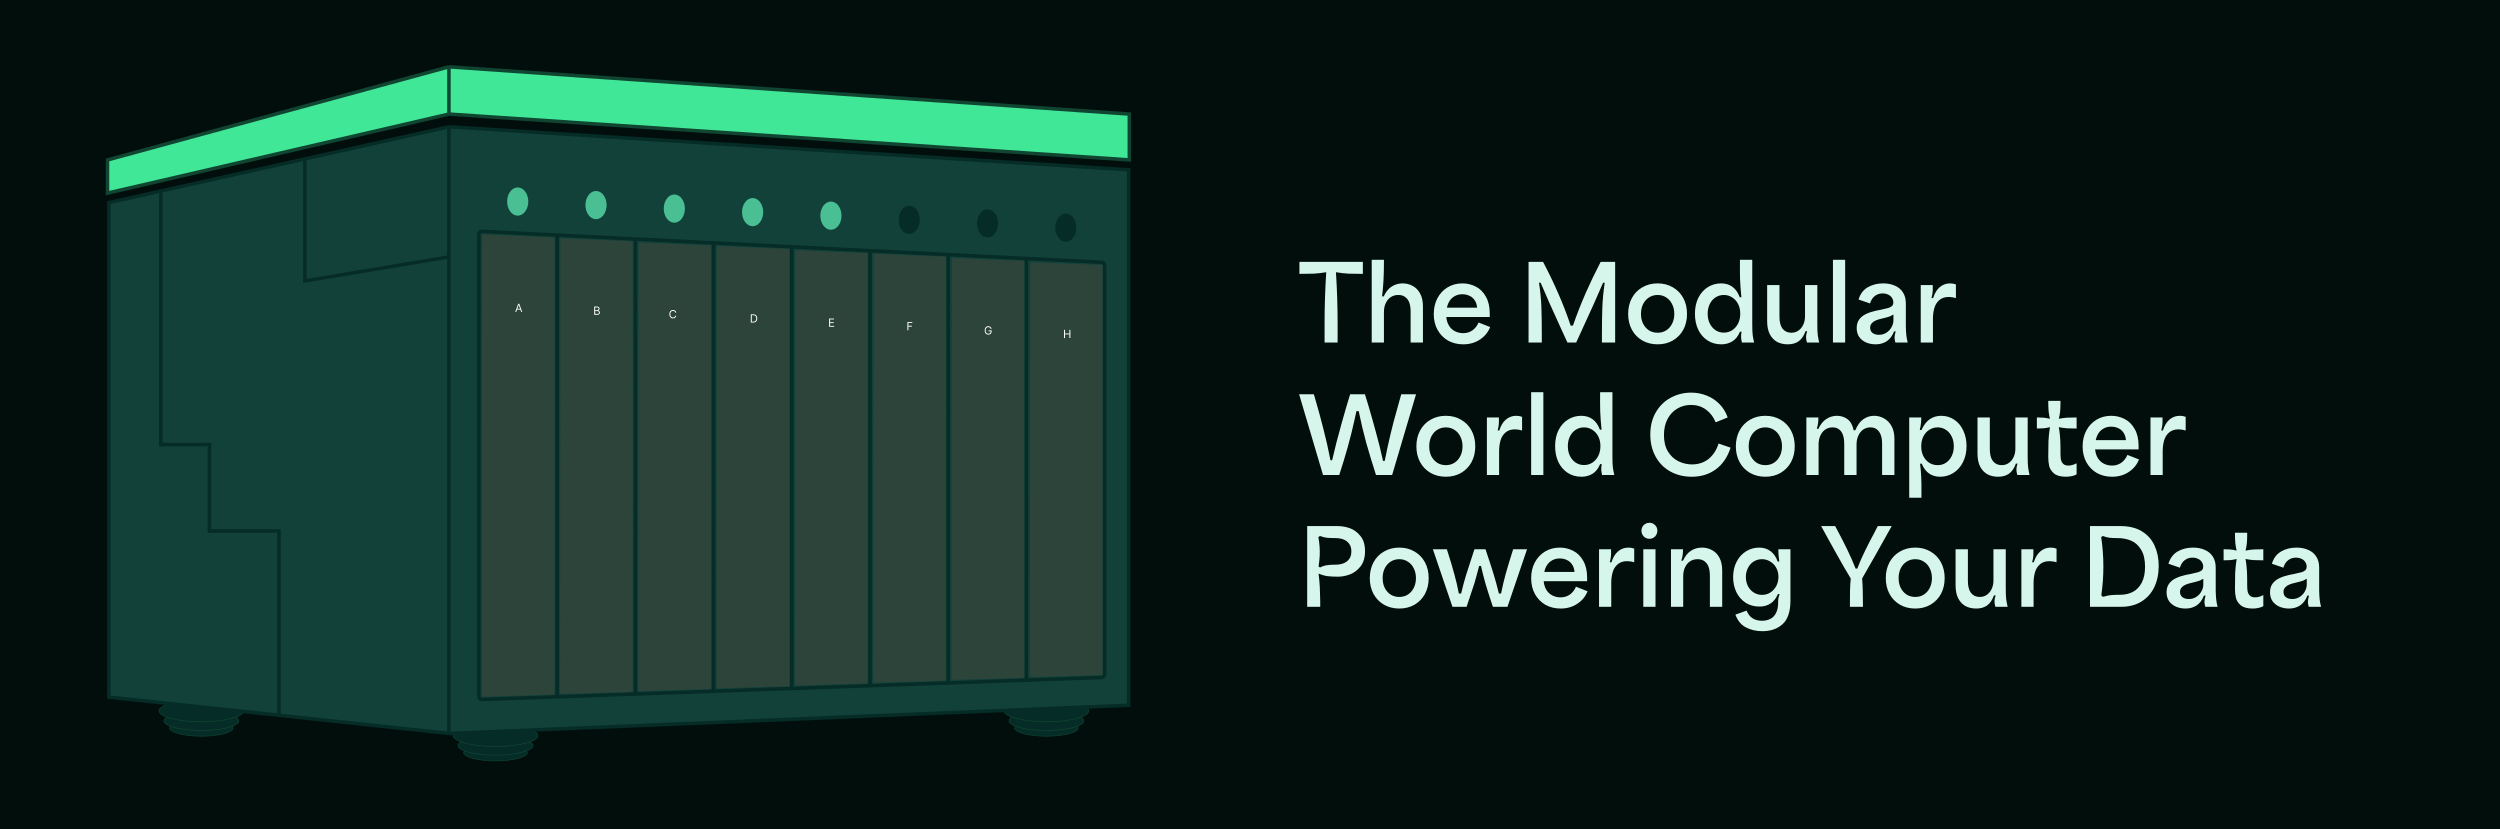 <svg width="4116" height="1365" viewBox="0 0 4116 1365" fill="none" xmlns="http://www.w3.org/2000/svg">
<rect x="0" y="0" width="4116" height="1365" fill="#808080" stroke="none"/>
<g clip-path="url(#clip0_452_9354)">
<rect width="4116" height="1365" fill="#010E0C"/>
<path d="M1775.2 1198.64C1775.2 1200.3 1773.92 1202.01 1771.28 1203.66C1768.67 1205.29 1764.85 1206.78 1760.09 1208.04C1750.58 1210.56 1737.42 1212.12 1722.85 1212.12C1708.29 1212.12 1695.12 1210.56 1685.61 1208.04C1680.85 1206.78 1677.04 1205.29 1674.42 1203.66C1671.78 1202.01 1670.5 1200.3 1670.5 1198.64C1670.5 1196.97 1671.78 1195.27 1674.42 1193.61C1677.04 1191.98 1680.85 1190.49 1685.61 1189.23C1695.12 1186.72 1708.29 1185.15 1722.85 1185.15C1737.42 1185.15 1750.58 1186.72 1760.09 1189.23C1764.85 1190.49 1768.67 1191.98 1771.28 1193.61C1773.92 1195.27 1775.2 1196.97 1775.2 1198.64Z" fill="#052C26" stroke="#0F4531" stroke-width="0.988"/>
<path d="M1784.41 1186.81C1784.41 1188.76 1782.9 1190.77 1779.8 1192.71C1776.73 1194.64 1772.24 1196.39 1766.64 1197.87C1755.46 1200.83 1739.98 1202.66 1722.85 1202.66C1705.73 1202.66 1690.25 1200.83 1679.07 1197.87C1673.47 1196.39 1668.98 1194.64 1665.91 1192.71C1662.8 1190.77 1661.3 1188.76 1661.3 1186.81C1661.3 1184.86 1662.8 1182.85 1665.91 1180.91C1668.98 1178.98 1673.47 1177.23 1679.07 1175.75C1690.25 1172.79 1705.73 1170.96 1722.85 1170.96C1739.98 1170.96 1755.46 1172.79 1766.64 1175.75C1772.24 1177.23 1776.73 1178.98 1779.8 1180.91C1782.9 1182.85 1784.41 1184.86 1784.41 1186.81Z" fill="#052C26" stroke="#0F4531" stroke-width="1.161"/>
<path d="M1792.54 1170.38C1792.54 1172.63 1790.81 1174.92 1787.29 1177.12C1783.8 1179.3 1778.72 1181.28 1772.39 1182.96C1759.74 1186.3 1742.22 1188.38 1722.85 1188.38C1703.49 1188.38 1685.97 1186.3 1673.32 1182.96C1666.99 1181.28 1661.9 1179.3 1658.42 1177.12C1654.9 1174.92 1653.17 1172.63 1653.17 1170.38C1653.17 1168.13 1654.9 1165.84 1658.42 1163.64C1661.9 1161.46 1666.99 1159.47 1673.32 1157.8C1685.97 1154.45 1703.49 1152.38 1722.85 1152.38C1742.22 1152.38 1759.74 1154.45 1772.39 1157.8C1778.72 1159.47 1783.8 1161.46 1787.29 1163.64C1790.81 1165.84 1792.54 1168.13 1792.54 1170.38Z" fill="#052C26" stroke="#0F4531" stroke-width="1.161"/>
<path d="M868.133 1239.29C868.133 1240.95 866.852 1242.66 864.212 1244.31C861.598 1245.94 857.782 1247.43 853.023 1248.69C843.512 1251.21 830.345 1252.77 815.782 1252.77C801.219 1252.77 788.053 1251.21 778.542 1248.69C773.782 1247.43 769.967 1245.94 767.352 1244.31C764.712 1242.66 763.431 1240.95 763.431 1239.29C763.431 1237.63 764.712 1235.92 767.352 1234.26C769.967 1232.63 773.782 1231.14 778.542 1229.88C788.053 1227.37 801.219 1225.8 815.782 1225.8C830.345 1225.8 843.512 1227.37 853.023 1229.88C857.782 1231.14 861.598 1232.63 864.212 1234.26C866.852 1235.92 868.133 1237.63 868.133 1239.29Z" fill="#052C26" stroke="#0F4531" stroke-width="0.988"/>
<path d="M877.338 1227.46C877.338 1229.41 875.832 1231.42 872.728 1233.36C869.654 1235.29 865.167 1237.04 859.571 1238.52C848.388 1241.48 832.906 1243.31 815.783 1243.31C798.659 1243.31 783.178 1241.48 771.994 1238.52C766.398 1237.04 761.911 1235.29 758.837 1233.36C755.733 1231.42 754.227 1229.41 754.227 1227.46C754.227 1225.51 755.733 1223.5 758.837 1221.56C761.911 1219.63 766.398 1217.88 771.994 1216.4C783.178 1213.44 798.659 1211.61 815.783 1211.61C832.906 1211.61 848.388 1213.44 859.571 1216.4C865.167 1217.88 869.654 1219.63 872.728 1221.56C875.832 1223.5 877.338 1225.51 877.338 1227.46Z" fill="#052C26" stroke="#0F4531" stroke-width="1.161"/>
<path d="M885.468 1211.03C885.468 1213.28 883.735 1215.57 880.219 1217.77C876.734 1219.95 871.651 1221.93 865.32 1223.61C852.665 1226.95 835.151 1229.03 815.783 1229.03C796.414 1229.03 778.9 1226.95 766.246 1223.61C759.914 1221.93 754.832 1219.95 751.346 1217.77C747.831 1215.57 746.097 1213.28 746.097 1211.03C746.097 1208.78 747.831 1206.49 751.346 1204.29C754.832 1202.11 759.914 1200.12 766.246 1198.45C778.9 1195.1 796.414 1193.03 815.783 1193.03C835.151 1193.03 852.665 1195.1 865.32 1198.45C871.651 1200.12 876.734 1202.11 880.219 1204.29C883.735 1206.49 885.468 1208.78 885.468 1211.03Z" fill="#052C26" stroke="#0F4531" stroke-width="1.161"/>
<path d="M383.82 1198.64C383.82 1200.3 382.539 1202.01 379.899 1203.66C377.284 1205.29 373.469 1206.78 368.709 1208.04C359.198 1210.56 346.031 1212.12 331.469 1212.12C316.906 1212.12 303.739 1210.56 294.228 1208.04C289.469 1206.78 285.653 1205.29 283.039 1203.66C280.399 1202.01 279.118 1200.3 279.118 1198.64C279.118 1196.97 280.399 1195.27 283.039 1193.61C285.653 1191.98 289.469 1190.49 294.228 1189.23C303.739 1186.72 316.906 1185.15 331.469 1185.15C346.031 1185.15 359.198 1186.72 368.709 1189.23C373.469 1190.49 377.284 1191.98 379.899 1193.61C382.539 1195.27 383.82 1196.97 383.82 1198.64Z" fill="#052C26" stroke="#0F4531" stroke-width="0.988"/>
<path d="M393.024 1186.81C393.024 1188.76 391.519 1190.77 388.414 1192.71C385.34 1194.64 380.853 1196.39 375.257 1197.87C364.074 1200.83 348.592 1202.66 331.469 1202.66C314.346 1202.66 298.864 1200.83 287.681 1197.87C282.085 1196.39 277.598 1194.64 274.524 1192.71C271.42 1190.77 269.914 1188.76 269.914 1186.81C269.914 1184.86 271.42 1182.85 274.524 1180.91C277.598 1178.98 282.085 1177.23 287.681 1175.75C298.864 1172.79 314.346 1170.96 331.469 1170.96C348.592 1170.96 364.074 1172.79 375.257 1175.75C380.853 1177.23 385.34 1178.98 388.414 1180.91C391.519 1182.85 393.024 1184.86 393.024 1186.81Z" fill="#052C26" stroke="#0F4531" stroke-width="1.161"/>
<path d="M401.155 1170.38C401.155 1172.63 399.421 1174.92 395.906 1177.12C392.42 1179.3 387.338 1181.28 381.006 1182.96C368.352 1186.3 350.837 1188.38 331.469 1188.38C312.101 1188.38 294.587 1186.3 281.932 1182.96C275.6 1181.28 270.518 1179.3 267.033 1177.12C263.517 1174.92 261.784 1172.63 261.784 1170.38C261.784 1168.13 263.517 1165.84 267.033 1163.64C270.518 1161.46 275.6 1159.47 281.932 1157.8C294.587 1154.45 312.101 1152.38 331.469 1152.38C350.837 1152.38 368.352 1154.45 381.006 1157.8C387.338 1159.47 392.42 1161.46 395.906 1163.64C399.421 1165.84 401.155 1168.13 401.155 1170.38Z" fill="#052C26" stroke="#0F4531" stroke-width="1.161"/>
<path d="M179.323 1147.73V333.574L264.688 314.535L501.908 261.628L739.129 208.721L1858.16 279.567V1161.09L899.405 1200.89L739.129 1207.54L459.226 1177.64L179.323 1147.73Z" fill="#12413A"/>
<path d="M739.129 1207.54L899.405 1200.89L1858.16 1161.09V279.567L739.129 208.721M739.129 1207.54L459.226 1177.64M739.129 1207.54V423.003M739.129 208.721L501.908 261.628M739.129 208.721V423.003M459.226 1177.64L179.323 1147.73V333.574L264.688 314.535M459.226 1177.64V874.216H344.826V731.941H264.688V314.535M264.688 314.535L501.908 261.628M501.908 261.628V462.491L739.129 423.003" stroke="#052C26" stroke-width="5.807"/>
<ellipse cx="1754.79" cy="374.803" rx="17.421" ry="23.228" fill="#052C26"/>
<ellipse cx="1625.87" cy="367.834" rx="17.421" ry="23.228" fill="#052C26"/>
<ellipse cx="1496.96" cy="362.029" rx="17.421" ry="23.228" fill="#052C26"/>
<ellipse cx="1368.04" cy="355.059" rx="17.421" ry="23.228" fill="#4BBF94"/>
<ellipse cx="1239.12" cy="349.254" rx="17.421" ry="23.228" fill="#4BBF94"/>
<ellipse cx="1110.2" cy="343.445" rx="17.421" ry="23.228" fill="#4BBF94"/>
<ellipse cx="981.285" cy="337.639" rx="17.421" ry="23.228" fill="#4BBF94"/>
<ellipse cx="852.368" cy="331.832" rx="17.421" ry="23.228" fill="#4BBF94"/>
<path d="M1303.58 406.317V1133.53M1303.58 406.317L1432.35 412.744M1303.58 406.317L1174.81 399.891M1303.58 1133.53L1432.35 1128.96M1303.58 1133.53L1174.81 1138.1M1046.03 393.464V1142.66M1046.03 393.464L1174.81 399.891M1046.03 393.464L917.261 387.038M1046.03 1142.66L1174.81 1138.1M1046.03 1142.66L917.261 1147.23M1561.12 419.171V1124.4M1561.12 419.171L1689.9 425.597M1561.12 419.171L1432.35 412.744M1561.12 1124.4L1689.9 1119.83M1561.12 1124.4L1432.35 1128.96M1689.9 1119.83L1814.19 1115.42C1816.69 1115.34 1818.67 1113.28 1818.67 1110.78V436.443C1818.67 433.968 1816.73 431.927 1814.26 431.803L1689.9 425.597M1689.9 1119.83V425.597M1432.35 412.744V1128.96M1174.81 1138.1V399.891M917.261 387.038L793.366 380.855C790.712 380.722 788.488 382.838 788.488 385.495V1135.56V1146.98C788.488 1149.61 790.67 1151.72 793.299 1151.63L917.261 1147.23M917.261 387.038V1147.23" stroke="#052C26" stroke-width="5.807"/>
<path d="M793.713 388.263C793.714 386.941 794.816 385.886 796.137 385.944L910.539 390.967C911.781 391.021 912.76 392.044 912.76 393.287V1141.41C912.76 1142.67 911.761 1143.7 910.505 1143.73L795.526 1147.08C794.217 1147.12 793.135 1146.07 793.136 1144.76L793.713 388.263Z" fill="#2C443A"/>
<path d="M922.631 394.648C922.632 393.327 923.734 392.272 925.054 392.329L1039.46 397.279C1040.7 397.333 1041.68 398.356 1041.68 399.6V1136.81C1041.68 1138.07 1040.68 1139.1 1039.42 1139.13L924.443 1142.43C923.134 1142.47 922.053 1141.42 922.054 1140.11L922.631 394.648Z" fill="#2C443A"/>
<path d="M1051.55 401.615C1051.55 400.294 1052.65 399.24 1053.97 399.296L1168.37 404.17C1169.62 404.223 1170.6 405.246 1170.6 406.49V1132.22C1170.6 1133.48 1169.6 1134.51 1168.34 1134.54L1053.36 1137.79C1052.05 1137.83 1050.97 1136.78 1050.97 1135.47L1051.55 401.615Z" fill="#2C443A"/>
<path d="M1180.47 407.421C1180.47 406.1 1181.57 405.046 1182.89 405.102L1297.29 409.906C1298.53 409.958 1299.51 410.982 1299.51 412.227V1127.62C1299.51 1128.88 1298.51 1129.91 1297.26 1129.94L1182.28 1133.15C1180.97 1133.18 1179.89 1132.13 1179.89 1130.82L1180.47 407.421Z" fill="#2C443A"/>
<path d="M1309.38 414.388C1309.39 413.068 1310.48 412.014 1311.8 412.069L1426.21 416.796C1427.45 416.848 1428.43 417.871 1428.43 419.117V1123.03C1428.43 1124.28 1427.43 1125.31 1426.17 1125.35L1311.19 1128.5C1309.89 1128.54 1308.81 1127.49 1308.81 1126.18L1309.38 414.388Z" fill="#2C443A"/>
<path d="M1438.3 420.195C1438.3 418.876 1439.4 417.822 1440.72 417.876L1555.12 422.534C1556.37 422.585 1557.35 423.609 1557.35 424.855V1118.43C1557.35 1119.69 1556.35 1120.72 1555.09 1120.75L1440.11 1123.86C1438.8 1123.89 1437.73 1122.84 1437.73 1121.53L1438.3 420.195Z" fill="#2C443A"/>
<path d="M1567.22 427.16C1567.22 425.841 1568.32 424.788 1569.64 424.841L1684.04 429.423C1685.28 429.473 1686.27 430.497 1686.27 431.744V1113.83C1686.27 1115.09 1685.27 1116.12 1684.01 1116.16L1569.03 1119.21C1567.72 1119.25 1566.64 1118.2 1566.64 1116.89L1567.22 427.16Z" fill="#2C443A"/>
<path d="M1696.14 434.129C1696.14 432.811 1697.24 431.758 1698.55 431.81L1812.95 436.315C1814.2 436.364 1815.19 437.389 1815.19 438.636V1109.24C1815.19 1110.5 1814.18 1111.53 1812.92 1111.56L1697.95 1114.57C1696.64 1114.6 1695.56 1113.55 1695.56 1112.24L1696.14 434.129Z" fill="#2C443A"/>
<path d="M739.128 187.815L177 317.895V263.308L739.128 110L1859.32 187.815V263.308L739.128 187.815Z" fill="#40E796"/>
<path d="M739.128 187.815L177 317.895V263.308L739.128 110M739.128 187.815L1859.32 263.308V187.815L739.128 110M739.128 187.815V110" stroke="#0F4531" stroke-width="5.807"/>
<path d="M849.913 513.59H848.197L853.159 500.075H854.849L859.811 513.59H858.095L854.057 502.213H853.951L849.913 513.59ZM850.546 508.311H857.462V509.762H850.546V508.311Z" fill="white"/>
<path d="M978.276 518.24V504.726H983.001C983.943 504.726 984.719 504.888 985.331 505.214C985.942 505.535 986.397 505.968 986.697 506.514C986.996 507.055 987.145 507.655 987.145 508.315C987.145 508.896 987.042 509.376 986.835 509.754C986.633 510.132 986.364 510.431 986.03 510.651C985.7 510.871 985.342 511.034 984.954 511.14V511.272C985.368 511.298 985.784 511.443 986.202 511.707C986.62 511.971 986.969 512.35 987.251 512.842C987.532 513.335 987.673 513.938 987.673 514.65C987.673 515.328 987.519 515.937 987.211 516.478C986.903 517.019 986.417 517.448 985.753 517.765C985.089 518.082 984.224 518.24 983.159 518.24H978.276ZM979.913 516.788H983.159C984.228 516.788 984.987 516.582 985.436 516.168C985.889 515.75 986.116 515.244 986.116 514.65C986.116 514.193 985.999 513.771 985.766 513.383C985.533 512.992 985.201 512.679 984.77 512.446C984.338 512.209 983.828 512.09 983.239 512.09H979.913V516.788ZM979.913 510.665H982.948C983.441 510.665 983.885 510.568 984.281 510.374C984.682 510.181 984.998 509.908 985.232 509.556C985.469 509.204 985.588 508.79 985.588 508.315C985.588 507.721 985.381 507.218 984.968 506.804C984.554 506.386 983.899 506.177 983.001 506.177H979.913V510.665Z" fill="white"/>
<path d="M1113.42 514.754H1111.79C1111.69 514.283 1111.52 513.869 1111.28 513.513C1111.04 513.157 1110.75 512.857 1110.41 512.615C1110.07 512.369 1109.69 512.184 1109.28 512.061C1108.87 511.938 1108.43 511.876 1107.99 511.876C1107.17 511.876 1106.43 512.083 1105.76 512.497C1105.1 512.91 1104.58 513.52 1104.18 514.325C1103.8 515.13 1103.6 516.117 1103.6 517.288C1103.6 518.458 1103.8 519.445 1104.18 520.251C1104.58 521.056 1105.1 521.665 1105.76 522.078C1106.43 522.492 1107.17 522.699 1107.99 522.699C1108.43 522.699 1108.87 522.637 1109.28 522.514C1109.69 522.391 1110.07 522.208 1110.41 521.966C1110.75 521.72 1111.04 521.419 1111.28 521.062C1111.52 520.701 1111.69 520.288 1111.79 519.822H1113.42C1113.3 520.512 1113.08 521.13 1112.75 521.676C1112.42 522.221 1112.02 522.686 1111.54 523.068C1111.05 523.447 1110.51 523.735 1109.91 523.933C1109.31 524.131 1108.67 524.23 1107.99 524.23C1106.83 524.23 1105.81 523.948 1104.91 523.385C1104.01 522.822 1103.31 522.021 1102.79 520.983C1102.28 519.945 1102.02 518.713 1102.02 517.288C1102.02 515.862 1102.28 514.63 1102.79 513.592C1103.31 512.554 1104.01 511.753 1104.91 511.19C1105.81 510.627 1106.83 510.345 1107.99 510.345C1108.67 510.345 1109.31 510.444 1109.91 510.642C1110.51 510.84 1111.05 511.131 1111.54 511.513C1112.02 511.892 1112.42 512.354 1112.75 512.899C1113.08 513.44 1113.3 514.058 1113.42 514.754Z" fill="white"/>
<path d="M1240.28 531.014H1236.11V517.499H1240.47C1241.78 517.499 1242.9 517.769 1243.83 518.311C1244.77 518.847 1245.48 519.619 1245.98 520.627C1246.47 521.63 1246.72 522.831 1246.72 524.23C1246.72 525.638 1246.47 526.85 1245.97 527.866C1245.47 528.878 1244.74 529.656 1243.78 530.202C1242.82 530.743 1241.66 531.014 1240.28 531.014ZM1237.75 529.562H1240.18C1241.29 529.562 1242.22 529.346 1242.96 528.915C1243.69 528.484 1244.24 527.87 1244.6 527.074C1244.96 526.278 1245.14 525.33 1245.14 524.23C1245.14 523.139 1244.96 522.2 1244.61 521.412C1244.25 520.62 1243.72 520.013 1243.01 519.591C1242.3 519.164 1241.42 518.951 1240.36 518.951H1237.75V529.562Z" fill="white"/>
<path d="M1365.03 537.982V524.468H1373.19V525.919H1366.67V530.486H1372.76V531.938H1366.67V536.531H1373.29V537.982H1365.03Z" fill="white"/>
<path d="M1493.95 543.789V530.274H1502.05V531.726H1495.58V536.293H1501.44V537.744H1495.58V543.789H1493.95Z" fill="white"/>
<path d="M1630.94 541.466C1630.8 541.022 1630.61 540.624 1630.37 540.272C1630.14 539.916 1629.86 539.612 1629.53 539.361C1629.21 539.111 1628.84 538.919 1628.43 538.787C1628.03 538.655 1627.58 538.589 1627.09 538.589C1626.29 538.589 1625.56 538.796 1624.9 539.21C1624.25 539.623 1623.73 540.232 1623.34 541.038C1622.95 541.843 1622.76 542.83 1622.76 544C1622.76 545.171 1622.96 546.158 1623.35 546.963C1623.74 547.768 1624.27 548.378 1624.94 548.791C1625.61 549.205 1626.36 549.412 1627.19 549.412C1627.97 549.412 1628.65 549.247 1629.24 548.917C1629.83 548.582 1630.3 548.112 1630.63 547.505C1630.96 546.893 1631.13 546.174 1631.13 545.347L1631.63 545.452H1627.56V544H1632.71V545.452C1632.71 546.565 1632.47 547.533 1632 548.356C1631.53 549.178 1630.88 549.816 1630.05 550.269C1629.22 550.718 1628.27 550.943 1627.19 550.943C1626 550.943 1624.95 550.661 1624.04 550.098C1623.14 549.535 1622.43 548.734 1621.93 547.696C1621.43 546.658 1621.18 545.426 1621.18 544C1621.18 542.931 1621.32 541.97 1621.6 541.117C1621.9 540.259 1622.3 539.529 1622.83 538.926C1623.36 538.323 1623.98 537.861 1624.71 537.54C1625.43 537.219 1626.22 537.058 1627.09 537.058C1627.8 537.058 1628.47 537.166 1629.08 537.382C1629.7 537.593 1630.25 537.894 1630.74 538.286C1631.23 538.673 1631.63 539.137 1631.96 539.678C1632.28 540.215 1632.51 540.811 1632.63 541.466H1630.94Z" fill="white"/>
<path d="M1751.78 556.564V543.05H1753.42V549.068H1760.62V543.05H1762.26V556.564H1760.62V550.52H1753.42V556.564H1751.78Z" fill="white"/>
<path d="M2180.78 532.829C2180.78 518.747 2181 504.723 2181.46 490.756C2181.91 476.674 2182.59 462.48 2183.5 448.172C2176.12 449.421 2169.19 450.216 2162.72 450.556C2156.36 450.783 2148.58 450.897 2139.38 450.897V431.138H2243.8V450.897C2234.49 450.897 2226.6 450.783 2220.12 450.556C2213.76 450.216 2206.89 449.421 2199.51 448.172C2200.42 462.593 2201.1 476.845 2201.56 490.926C2202.01 504.893 2202.24 518.861 2202.24 532.829V564H2180.78V532.829ZM2258.4 427.731H2278.5C2278.5 429.321 2278.5 430.968 2278.5 432.671C2278.5 442.778 2278.27 452.26 2277.82 461.117C2277.36 469.861 2276.57 478.832 2275.43 488.03H2278.16C2281.68 480.422 2286.11 474.971 2291.44 471.678C2296.78 468.271 2302.68 466.568 2309.16 466.568C2315.18 466.568 2320.68 467.931 2325.68 470.656C2330.79 473.268 2334.88 477.413 2337.94 483.09C2341.12 488.768 2342.71 495.866 2342.71 504.382V564H2322.44V513.24C2322.44 507.448 2321.76 502.566 2320.4 498.591C2319.04 494.617 2316.82 491.494 2313.76 489.223C2310.8 486.838 2306.94 485.646 2302.17 485.646C2297.63 485.646 2293.54 486.781 2289.91 489.052C2286.39 491.323 2283.61 494.617 2281.56 498.932C2279.52 503.133 2278.5 508.13 2278.5 513.921V564H2258.4V427.731ZM2409.09 566.896C2399.78 566.896 2391.43 564.852 2384.05 560.764C2376.79 556.562 2371.05 550.714 2366.85 543.219C2362.65 535.611 2360.55 526.867 2360.55 516.987C2360.55 507.335 2362.53 498.705 2366.51 491.096C2370.6 483.374 2376.22 477.356 2383.37 473.041C2390.53 468.725 2398.65 466.568 2407.73 466.568C2415.57 466.568 2422.89 468.328 2429.7 471.848C2436.52 475.255 2442.02 480.706 2446.23 488.201C2450.54 495.582 2452.7 504.893 2452.7 516.136V521.927H2381.16C2381.73 527.605 2383.26 532.431 2385.76 536.406C2388.26 540.38 2391.55 543.389 2395.64 545.433C2399.72 547.477 2404.21 548.499 2409.09 548.499C2414.77 548.499 2419.82 546.966 2424.25 543.9C2428.68 540.721 2432.03 536.406 2434.3 530.955L2453.38 538.45C2450.09 546.966 2444.47 553.837 2436.52 559.06C2428.68 564.284 2419.54 566.896 2409.09 566.896ZM2431.92 506.597C2431.46 501.487 2430.04 497.285 2427.66 493.992C2425.39 490.699 2422.49 488.314 2418.97 486.838C2415.57 485.248 2411.76 484.453 2407.56 484.453C2403.02 484.453 2398.99 485.418 2395.47 487.349C2391.95 489.166 2389.05 491.778 2386.78 495.184C2384.62 498.477 2383.09 502.282 2382.18 506.597H2431.92ZM2516.62 431.138H2540.47C2549.55 448.285 2557.84 465.489 2565.33 482.75C2572.94 499.897 2579.81 517.669 2585.95 536.065H2589.69C2596.17 517.555 2603.15 499.727 2610.64 482.579C2618.25 465.319 2626.49 448.172 2635.34 431.138H2659.19V564H2637.39C2637.39 560.139 2637.39 556.278 2637.39 552.417C2637.39 534.362 2637.61 519.031 2638.07 506.426C2638.52 493.708 2639.83 480.081 2641.99 465.546H2639.26C2634.38 477.129 2629.49 488.314 2624.61 499.102C2619.73 509.89 2614.45 521.473 2608.77 533.851C2606.05 539.869 2603.72 544.979 2601.79 549.181C2599.86 553.382 2597.59 558.322 2594.97 564H2580.67C2578.05 558.095 2575.73 553.042 2573.68 548.84C2571.75 544.638 2569.42 539.528 2566.7 533.51C2561.13 521.132 2555.91 509.606 2551.03 498.932C2546.26 488.257 2541.43 477.129 2536.55 465.546H2533.82C2535.98 479.627 2537.29 492.97 2537.74 505.575C2538.19 518.18 2538.42 533.737 2538.42 552.247C2538.42 556.108 2538.42 560.025 2538.42 564H2516.62V431.138ZM2729.14 566.896C2719.71 566.896 2711.31 564.795 2703.93 560.593C2696.55 556.278 2690.81 550.373 2686.72 542.878C2682.64 535.27 2680.59 526.583 2680.59 516.817C2680.59 507.051 2682.64 498.364 2686.72 490.756C2690.81 483.147 2696.55 477.242 2703.93 473.041C2711.31 468.725 2719.71 466.568 2729.14 466.568C2738.56 466.568 2746.91 468.725 2754.18 473.041C2761.56 477.242 2767.29 483.147 2771.38 490.756C2775.47 498.364 2777.51 507.051 2777.51 516.817C2777.51 526.583 2775.47 535.27 2771.38 542.878C2767.29 550.373 2761.56 556.278 2754.18 560.593C2746.91 564.795 2738.56 566.896 2729.14 566.896ZM2729.14 547.818C2734.48 547.818 2739.19 546.512 2743.28 543.9C2747.48 541.175 2750.71 537.484 2752.98 532.829C2755.37 528.173 2756.56 522.836 2756.56 516.817C2756.56 510.798 2755.37 505.461 2752.98 500.805C2750.71 496.036 2747.48 492.345 2743.28 489.734C2739.19 487.008 2734.48 485.646 2729.14 485.646C2723.8 485.646 2719.03 487.008 2714.83 489.734C2710.74 492.345 2707.51 496.036 2705.12 500.805C2702.85 505.461 2701.71 510.798 2701.71 516.817C2701.71 522.836 2702.85 528.173 2705.12 532.829C2707.51 537.484 2710.74 541.175 2714.83 543.9C2719.03 546.512 2723.8 547.818 2729.14 547.818ZM2833.82 566.896C2825.3 566.896 2817.75 564.738 2811.16 560.423C2804.58 556.108 2799.47 550.146 2795.83 542.538C2792.31 534.929 2790.55 526.299 2790.55 516.647C2790.55 506.54 2792.43 497.739 2796.17 490.245C2800.04 482.636 2805.26 476.788 2811.85 472.7C2818.43 468.612 2825.7 466.568 2833.65 466.568C2840.92 466.568 2847.1 468.442 2852.21 472.189C2857.44 475.936 2861.47 481.671 2864.31 489.393H2867.03C2865.9 478.605 2865.16 468.669 2864.82 459.584C2864.59 450.386 2864.54 439.995 2864.65 428.413V427.731H2884.92V534.362C2884.92 541.629 2885.15 547.307 2885.6 551.395C2886.17 555.483 2886.96 559.685 2887.99 564H2867.89C2867.89 563.886 2867.83 563.773 2867.72 563.659C2867.72 563.432 2867.72 563.262 2867.72 563.148C2867.03 560.196 2866.64 557.527 2866.52 555.143C2866.41 552.644 2866.69 549.635 2867.37 546.115H2864.65C2861.7 553.382 2857.55 558.663 2852.21 561.956C2846.88 565.249 2840.75 566.896 2833.82 566.896ZM2838.08 547.648C2843.19 547.648 2847.79 546.342 2851.87 543.73C2855.96 541.005 2859.2 537.314 2861.58 532.658C2863.97 527.889 2865.16 522.495 2865.16 516.476C2865.16 510.458 2863.97 505.121 2861.58 500.465C2859.2 495.809 2855.91 492.175 2851.7 489.563C2847.62 486.951 2843.07 485.646 2838.08 485.646C2832.97 485.646 2828.37 487.008 2824.28 489.734C2820.31 492.345 2817.18 495.979 2814.91 500.635C2812.64 505.291 2811.5 510.628 2811.5 516.647C2811.5 522.552 2812.64 527.832 2814.91 532.488C2817.18 537.144 2820.31 540.834 2824.28 543.56C2828.37 546.285 2832.97 547.648 2838.08 547.648ZM2943.51 566.896C2936.69 566.896 2930.73 565.533 2925.62 562.808C2920.62 559.969 2916.65 555.71 2913.7 550.032C2910.86 544.355 2909.44 537.257 2909.44 528.74V469.293H2929.71V521.586C2929.71 530.217 2931.41 536.746 2934.82 541.175C2938.34 545.604 2943.16 547.818 2949.3 547.818C2953.84 547.818 2957.81 546.569 2961.22 544.071C2964.63 541.572 2967.24 538.279 2969.06 534.191C2970.87 530.103 2971.78 525.674 2971.78 520.905V469.293H2992.05V534.362C2992.05 541.629 2992.28 547.307 2992.73 551.395C2993.3 555.483 2994.1 559.685 2995.12 564H2975.02C2974.9 563.659 2974.79 563.319 2974.68 562.978C2973.88 560.025 2973.48 557.3 2973.48 554.802C2973.48 552.19 2974.11 549.01 2975.36 545.263H2972.63C2969.91 552.871 2966.16 558.379 2961.39 561.786C2956.62 565.192 2950.66 566.896 2943.51 566.896ZM3017.76 427.731H3037.86V564H3017.76V427.731ZM3088.2 566.896C3082.64 566.896 3077.47 565.93 3072.7 564C3067.93 561.956 3064.07 558.947 3061.12 554.972C3058.28 550.884 3056.86 545.944 3056.86 540.153C3056.86 534.475 3058.22 529.762 3060.95 526.015C3063.79 522.154 3067.54 519.145 3072.19 516.987C3076.85 514.716 3082.3 512.899 3088.54 511.537C3090.93 510.969 3093.54 510.458 3096.38 510.004C3101.94 508.868 3106.09 507.903 3108.81 507.108C3111.65 506.199 3113.75 505.064 3115.12 503.701C3116.48 502.225 3117.16 500.238 3117.16 497.739C3117.16 495.128 3116.42 492.686 3114.95 490.415C3113.58 488.144 3111.54 486.384 3108.81 485.134C3106.09 483.772 3102.97 483.09 3099.45 483.09C3094.56 483.09 3090.3 484.51 3086.67 487.349C3083.04 490.188 3080.42 494.276 3078.83 499.613L3059.93 493.14C3062.65 484.056 3067.65 477.356 3074.92 473.041C3082.3 468.725 3090.82 466.568 3100.47 466.568C3107.74 466.568 3114.15 467.817 3119.72 470.315C3125.39 472.7 3129.82 476.391 3133 481.387C3136.18 486.27 3137.77 492.345 3137.77 499.613V534.362C3137.77 535.156 3137.77 536.008 3137.77 536.917C3137.88 543.276 3138.17 548.386 3138.62 552.247C3139.08 556.108 3139.82 560.025 3140.84 564H3120.57C3119.77 561.275 3119.32 558.606 3119.2 555.994C3119.2 553.269 3119.83 549.805 3121.08 545.604H3118.35C3115.74 552.644 3111.82 557.981 3106.6 561.615C3101.38 565.136 3095.24 566.896 3088.2 566.896ZM3093.48 551.225C3098.14 551.225 3102.28 550.032 3105.92 547.648C3109.55 545.263 3112.33 542.254 3114.26 538.62C3116.31 534.986 3117.33 531.352 3117.33 527.718V517.839C3114.95 519.202 3113.02 520.224 3111.54 520.905C3110.18 521.473 3108.13 522.097 3105.41 522.779C3103.82 523.233 3101.26 523.858 3097.74 524.652C3094.11 525.447 3090.99 526.413 3088.37 527.548C3085.76 528.57 3083.55 530.103 3081.73 532.147C3079.91 534.191 3079.01 536.633 3079.01 539.472C3079.01 543.219 3080.31 546.115 3082.92 548.159C3085.65 550.203 3089.17 551.225 3093.48 551.225ZM3162.31 469.293H3182.07C3182.07 470.202 3182.07 471.167 3182.07 472.189C3182.18 475.141 3182.12 477.98 3181.9 480.706C3181.67 483.431 3181.05 486.781 3180.02 490.756H3182.75C3185.13 482.92 3188.71 476.958 3193.48 472.87C3198.36 468.669 3204.1 466.568 3210.68 466.568C3214.09 466.568 3217.27 467.136 3220.22 468.271V490.756C3218.52 490.188 3216.59 489.734 3214.43 489.393C3212.39 489.052 3210.46 488.882 3208.64 488.882C3202.05 488.882 3196.77 490.642 3192.8 494.162C3188.94 497.569 3186.27 501.827 3184.79 506.937C3183.32 511.934 3182.52 517.555 3182.41 523.801V524.652V564H3162.31V469.293ZM2138.87 649.138H2163.06C2163.52 650.387 2163.91 651.636 2164.25 652.885C2170.16 673.099 2175.1 691.154 2179.07 707.052C2183.16 722.837 2186.97 739.757 2190.49 757.812H2193.21C2197.41 739.189 2202.75 718.465 2209.22 695.64C2211.38 687.804 2213.59 680.026 2215.87 672.304C2218.25 664.468 2220.58 656.746 2222.85 649.138H2247.21C2249.48 656.519 2251.3 662.424 2252.66 666.853C2257.2 682.183 2261.52 697.457 2265.6 712.673C2269.81 727.776 2273.61 743.163 2277.02 758.834H2279.74C2280.76 754.292 2281.5 750.885 2281.96 748.614C2282.41 746.343 2283.09 742.936 2284 738.394C2287.29 723.177 2290.81 708.358 2294.56 693.936C2298.42 679.515 2302.57 664.582 2307 649.138H2331.35L2292.01 782H2265.43C2259.19 762.468 2253.79 744.696 2249.25 728.685C2244.82 712.56 2240.73 695.299 2236.99 676.903H2233.24C2232.56 680.537 2231.65 684.681 2230.51 689.337C2226.88 705.917 2223.02 721.474 2218.93 736.009C2214.84 750.545 2210.19 765.875 2204.96 782H2178.22L2138.87 649.138ZM2380.48 784.896C2371.06 784.896 2362.65 782.795 2355.27 778.593C2347.89 774.278 2342.16 768.373 2338.07 760.878C2333.98 753.27 2331.94 744.583 2331.94 734.817C2331.94 725.051 2333.98 716.364 2338.07 708.756C2342.16 701.147 2347.89 695.242 2355.27 691.041C2362.65 686.725 2371.06 684.568 2380.48 684.568C2389.91 684.568 2398.25 686.725 2405.52 691.041C2412.9 695.242 2418.64 701.147 2422.73 708.756C2426.81 716.364 2428.86 725.051 2428.86 734.817C2428.86 744.583 2426.81 753.27 2422.73 760.878C2418.64 768.373 2412.9 774.278 2405.52 778.593C2398.25 782.795 2389.91 784.896 2380.48 784.896ZM2380.48 765.818C2385.82 765.818 2390.53 764.512 2394.62 761.9C2398.82 759.175 2402.06 755.484 2404.33 750.829C2406.71 746.173 2407.91 740.836 2407.91 734.817C2407.91 728.798 2406.71 723.461 2404.33 718.805C2402.06 714.036 2398.82 710.345 2394.62 707.734C2390.53 705.008 2385.82 703.646 2380.48 703.646C2375.14 703.646 2370.38 705.008 2366.17 707.734C2362.09 710.345 2358.85 714.036 2356.46 718.805C2354.19 723.461 2353.06 728.798 2353.06 734.817C2353.06 740.836 2354.19 746.173 2356.46 750.829C2358.85 755.484 2362.09 759.175 2366.17 761.9C2370.38 764.512 2375.14 765.818 2380.48 765.818ZM2448.03 687.293H2467.79C2467.79 688.202 2467.79 689.167 2467.79 690.189C2467.9 693.141 2467.84 695.98 2467.62 698.706C2467.39 701.431 2466.77 704.781 2465.74 708.756H2468.47C2470.85 700.92 2474.43 694.958 2479.2 690.87C2484.08 686.669 2489.82 684.568 2496.4 684.568C2499.81 684.568 2502.99 685.136 2505.94 686.271V708.756C2504.24 708.188 2502.31 707.734 2500.15 707.393C2498.11 707.052 2496.18 706.882 2494.36 706.882C2487.77 706.882 2482.49 708.642 2478.52 712.162C2474.66 715.569 2471.99 719.827 2470.51 724.937C2469.04 729.934 2468.24 735.555 2468.13 741.801V742.652V782H2448.03V687.293ZM2520.89 645.731H2540.99V782H2520.89V645.731ZM2603.6 784.896C2595.08 784.896 2587.53 782.738 2580.94 778.423C2574.36 774.108 2569.25 768.146 2565.61 760.538C2562.09 752.929 2560.33 744.299 2560.33 734.647C2560.33 724.54 2562.21 715.739 2565.95 708.245C2569.82 700.636 2575.04 694.788 2581.63 690.7C2588.21 686.612 2595.48 684.568 2603.43 684.568C2610.7 684.568 2616.89 686.442 2622 690.189C2627.22 693.936 2631.25 699.671 2634.09 707.393H2636.81C2635.68 696.605 2634.94 686.669 2634.6 677.584C2634.37 668.386 2634.32 657.995 2634.43 646.413V645.731H2654.7V752.362C2654.7 759.629 2654.93 765.307 2655.38 769.395C2655.95 773.483 2656.74 777.685 2657.77 782H2637.67C2637.67 781.886 2637.61 781.773 2637.5 781.659C2637.5 781.432 2637.5 781.262 2637.5 781.148C2636.81 778.196 2636.42 775.527 2636.3 773.143C2636.19 770.644 2636.47 767.635 2637.16 764.115H2634.43C2631.48 771.382 2627.33 776.663 2622 779.956C2616.66 783.249 2610.53 784.896 2603.6 784.896ZM2607.86 765.648C2612.97 765.648 2617.57 764.342 2621.65 761.73C2625.74 759.005 2628.98 755.314 2631.36 750.658C2633.75 745.889 2634.94 740.495 2634.94 734.476C2634.94 728.458 2633.75 723.121 2631.36 718.465C2628.98 713.809 2625.69 710.175 2621.48 707.563C2617.4 704.951 2612.85 703.646 2607.86 703.646C2602.75 703.646 2598.15 705.008 2594.06 707.734C2590.09 710.345 2586.96 713.979 2584.69 718.635C2582.42 723.291 2581.29 728.628 2581.29 734.647C2581.29 740.552 2582.42 745.832 2584.69 750.488C2586.96 755.144 2590.09 758.834 2594.06 761.56C2598.15 764.285 2602.75 765.648 2607.86 765.648ZM2785.35 784.896C2772.18 784.896 2760.37 782 2749.92 776.209C2739.59 770.417 2731.53 762.241 2725.74 751.68C2719.95 741.119 2717.05 729.026 2717.05 715.399C2717.05 701.318 2720.12 689.053 2726.25 678.606C2732.38 668.159 2740.56 660.21 2750.78 654.759C2761.11 649.195 2772.3 646.413 2784.33 646.413C2793.42 646.413 2801.99 648.059 2810.05 651.352C2818.12 654.532 2825.1 659.188 2831 665.32C2837.02 671.452 2841.51 678.776 2844.46 687.293L2824.7 695.299C2821.07 686.442 2815.73 679.458 2808.69 674.348C2801.76 669.238 2793.53 666.683 2783.99 666.683C2775.7 666.683 2768.15 668.727 2761.34 672.815C2754.64 676.789 2749.3 682.524 2745.33 690.019C2741.46 697.513 2739.53 706.314 2739.53 716.421C2739.53 727.209 2741.75 736.236 2746.18 743.504C2750.72 750.772 2756.51 756.109 2763.55 759.516C2770.59 762.922 2778.03 764.626 2785.87 764.626C2792.91 764.626 2799.32 763.263 2805.11 760.538C2810.9 757.812 2815.84 753.838 2819.93 748.614C2824.13 743.391 2827.31 737.258 2829.47 730.218L2849.23 737.031C2844.23 752.589 2836.17 764.455 2825.04 772.632C2814.03 780.808 2800.8 784.896 2785.35 784.896ZM2906.46 784.896C2897.04 784.896 2888.63 782.795 2881.25 778.593C2873.87 774.278 2868.13 768.373 2864.05 760.878C2859.96 753.27 2857.91 744.583 2857.91 734.817C2857.91 725.051 2859.96 716.364 2864.05 708.756C2868.13 701.147 2873.87 695.242 2881.25 691.041C2888.63 686.725 2897.04 684.568 2906.46 684.568C2915.89 684.568 2924.23 686.725 2931.5 691.041C2938.88 695.242 2944.62 701.147 2948.7 708.756C2952.79 716.364 2954.84 725.051 2954.84 734.817C2954.84 744.583 2952.79 753.27 2948.7 760.878C2944.62 768.373 2938.88 774.278 2931.5 778.593C2924.23 782.795 2915.89 784.896 2906.46 784.896ZM2906.46 765.818C2911.8 765.818 2916.51 764.512 2920.6 761.9C2924.8 759.175 2928.04 755.484 2930.31 750.829C2932.69 746.173 2933.88 740.836 2933.88 734.817C2933.88 728.798 2932.69 723.461 2930.31 718.805C2928.04 714.036 2924.8 710.345 2920.6 707.734C2916.51 705.008 2911.8 703.646 2906.46 703.646C2901.12 703.646 2896.35 705.008 2892.15 707.734C2888.06 710.345 2884.83 714.036 2882.44 718.805C2880.17 723.461 2879.04 728.798 2879.04 734.817C2879.04 740.836 2880.17 746.173 2882.44 750.829C2884.83 755.484 2888.06 759.175 2892.15 761.9C2896.35 764.512 2901.12 765.818 2906.46 765.818ZM2974.01 687.293H2993.77C2993.77 687.634 2993.77 687.975 2993.77 688.315C2993.77 691.381 2993.6 694.22 2993.26 696.832C2993.03 699.444 2992.29 702.51 2991.04 706.03H2993.77C2997.17 698.649 3001.55 693.255 3006.88 689.848C3012.22 686.328 3018.01 684.568 3024.26 684.568C3030.96 684.568 3036.8 686.442 3041.8 690.189C3046.8 693.936 3050.15 700.012 3051.85 708.415H3054.58C3058.21 699.671 3062.7 693.539 3068.03 690.019C3073.37 686.385 3079.16 684.568 3085.41 684.568C3091.31 684.568 3096.76 685.987 3101.76 688.826C3106.87 691.552 3111.01 695.753 3114.19 701.431C3117.37 707.109 3118.96 714.093 3118.96 722.382V782H3098.69V731.24V730.218C3098.69 724.54 3097.96 719.827 3096.48 716.08C3095.12 712.219 3093.02 709.21 3090.18 707.052C3087.45 704.781 3083.93 703.646 3079.62 703.646C3075.19 703.646 3071.27 704.781 3067.86 707.052C3064.46 709.323 3061.73 712.617 3059.69 716.932C3057.64 721.247 3056.62 726.243 3056.62 731.921V782H3036.35V731.24C3036.35 725.221 3035.67 720.282 3034.31 716.421C3033.06 712.446 3030.96 709.323 3028 707.052C3025.17 704.781 3021.53 703.646 3017.1 703.646C3012.79 703.646 3008.87 704.781 3005.35 707.052C3001.94 709.323 2999.22 712.617 2997.17 716.932C2995.13 721.247 2994.11 726.243 2994.11 731.921V782H2974.01V687.293ZM3143.35 687.293H3163.1C3163.1 687.861 3163.1 688.429 3163.1 688.997C3163.1 691.949 3162.93 694.788 3162.59 697.513C3162.37 700.239 3161.74 703.702 3160.72 707.904H3163.45C3167.42 699.501 3172.08 693.539 3177.41 690.019C3182.86 686.385 3189 684.568 3195.81 684.568C3204.1 684.568 3211.42 686.782 3217.78 691.211C3224.14 695.526 3229.02 701.488 3232.43 709.096C3235.95 716.705 3237.71 725.108 3237.71 734.306C3237.71 744.413 3235.72 753.327 3231.75 761.049C3227.89 768.657 3222.61 774.562 3215.91 778.764C3209.32 782.852 3202.17 784.896 3194.45 784.896C3189.68 784.896 3185.36 784.101 3181.5 782.511C3177.64 780.921 3174.23 778.537 3171.28 775.357C3168.44 772.177 3166 768.203 3163.96 763.433H3161.23C3162.25 771.723 3162.88 779.331 3163.1 786.258C3163.45 793.299 3163.56 801.929 3163.45 812.149C3163.45 814.648 3163.45 817.089 3163.45 819.474H3143.35V687.293ZM3190.19 765.818C3195.3 765.818 3199.84 764.512 3203.81 761.9C3207.9 759.175 3211.08 755.428 3213.35 750.658C3215.62 745.889 3216.76 740.608 3216.76 734.817C3216.76 728.798 3215.62 723.461 3213.35 718.805C3211.08 714.036 3207.9 710.345 3203.81 707.734C3199.84 705.008 3195.3 703.646 3190.19 703.646C3185.08 703.646 3180.42 705.008 3176.22 707.734C3172.13 710.345 3168.9 714.036 3166.51 718.805C3164.24 723.461 3163.1 728.798 3163.1 734.817C3163.1 740.836 3164.24 746.173 3166.51 750.829C3168.9 755.484 3172.13 759.175 3176.22 761.9C3180.42 764.512 3185.08 765.818 3190.19 765.818ZM3289.83 784.896C3283.02 784.896 3277.06 783.533 3271.95 780.808C3266.95 777.969 3262.98 773.71 3260.02 768.032C3257.19 762.355 3255.77 755.257 3255.77 746.74V687.293H3276.04V739.586C3276.04 748.217 3277.74 754.746 3281.15 759.175C3284.67 763.604 3289.49 765.818 3295.62 765.818C3300.17 765.818 3304.14 764.569 3307.55 762.071C3310.95 759.572 3313.57 756.279 3315.38 752.191C3317.2 748.103 3318.11 743.674 3318.11 738.905V687.293H3338.38V752.362C3338.38 759.629 3338.61 765.307 3339.06 769.395C3339.63 773.483 3340.42 777.685 3341.44 782H3321.35C3321.23 781.659 3321.12 781.319 3321 780.978C3320.21 778.025 3319.81 775.3 3319.81 772.802C3319.81 770.19 3320.44 767.01 3321.69 763.263H3318.96C3316.24 770.871 3312.49 776.379 3307.72 779.786C3302.95 783.192 3296.99 784.896 3289.83 784.896ZM3401.39 784.896C3392.53 784.896 3385.94 783.079 3381.63 779.445C3377.43 775.698 3374.81 771.61 3373.79 767.181C3372.77 762.752 3372.26 757.812 3372.26 752.362C3372.26 742.028 3372.37 733.284 3372.6 726.13C3372.94 718.862 3373.74 711.254 3374.98 703.305C3370.9 704.327 3367.32 704.951 3364.25 705.179C3361.3 705.406 3357.72 705.519 3353.52 705.519V687.293C3357.72 687.293 3361.3 687.407 3364.25 687.634C3367.32 687.861 3370.9 688.486 3374.98 689.508C3373.85 684.852 3373.11 680.48 3372.77 676.392C3372.43 672.19 3372.26 667.534 3372.26 662.424C3372.26 661.629 3372.26 660.834 3372.26 660.04H3392.36C3392.36 661.289 3392.36 662.538 3392.36 663.787C3392.36 668.443 3392.19 672.815 3391.85 676.903C3391.51 680.877 3390.77 685.079 3389.63 689.508C3394.74 688.486 3399.4 687.861 3403.6 687.634C3407.92 687.407 3413.03 687.293 3418.93 687.293V705.519C3413.03 705.519 3407.92 705.406 3403.6 705.179C3399.4 704.951 3394.74 704.327 3389.63 703.305C3390.43 707.506 3391 711.765 3391.34 716.08C3391.79 720.282 3392.08 724.483 3392.19 728.685C3392.3 731.524 3392.36 734.363 3392.36 737.202C3392.36 739.927 3392.36 742.652 3392.36 745.378V745.718C3392.36 749.92 3392.59 753.44 3393.04 756.279C3393.49 759.005 3394.69 761.389 3396.62 763.433C3398.55 765.477 3401.5 766.499 3405.48 766.499C3409.45 766.499 3413.71 765.364 3418.25 763.093L3418.93 762.752V780.978C3416.66 782.341 3413.99 783.306 3410.93 783.874C3407.97 784.555 3404.79 784.896 3401.39 784.896ZM3477.35 784.896C3468.04 784.896 3459.69 782.852 3452.31 778.764C3445.04 774.562 3439.31 768.714 3435.11 761.219C3430.91 753.611 3428.81 744.867 3428.81 734.987C3428.81 725.335 3430.79 716.705 3434.77 709.096C3438.86 701.374 3444.48 695.356 3451.63 691.041C3458.78 686.725 3466.9 684.568 3475.99 684.568C3483.82 684.568 3491.15 686.328 3497.96 689.848C3504.78 693.255 3510.28 698.706 3514.48 706.201C3518.8 713.582 3520.96 722.893 3520.96 734.136V739.927H3449.42C3449.98 745.605 3451.52 750.431 3454.02 754.406C3456.51 758.38 3459.81 761.389 3463.89 763.433C3467.98 765.477 3472.47 766.499 3477.35 766.499C3483.03 766.499 3488.08 764.966 3492.51 761.9C3496.94 758.721 3500.29 754.406 3502.56 748.955L3521.64 756.45C3518.35 764.966 3512.72 771.837 3504.78 777.06C3496.94 782.284 3487.8 784.896 3477.35 784.896ZM3500.18 724.597C3499.72 719.487 3498.3 715.285 3495.92 711.992C3493.65 708.699 3490.75 706.314 3487.23 704.838C3483.82 703.248 3480.02 702.453 3475.82 702.453C3471.28 702.453 3467.24 703.418 3463.72 705.349C3460.2 707.166 3457.31 709.778 3455.04 713.184C3452.88 716.477 3451.35 720.282 3450.44 724.597H3500.18ZM3540.57 687.293H3560.33C3560.33 688.202 3560.33 689.167 3560.33 690.189C3560.45 693.141 3560.39 695.98 3560.16 698.706C3559.94 701.431 3559.31 704.781 3558.29 708.756H3561.01C3563.4 700.92 3566.98 694.958 3571.75 690.87C3576.63 686.669 3582.36 684.568 3588.95 684.568C3592.36 684.568 3595.54 685.136 3598.49 686.271V708.756C3596.78 708.188 3594.85 707.734 3592.7 707.393C3590.65 707.052 3588.72 706.882 3586.91 706.882C3580.32 706.882 3575.04 708.642 3571.06 712.162C3567.2 715.569 3564.53 719.827 3563.06 724.937C3561.58 729.934 3560.79 735.555 3560.67 741.801V742.652V782H3540.57V687.293ZM2152.16 866.138H2202.07C2208.88 866.138 2215.58 867.274 2222.17 869.545C2228.75 871.816 2234.6 876.074 2239.71 882.32C2244.82 888.452 2247.38 896.855 2247.38 907.53C2247.38 918.09 2244.82 926.55 2239.71 932.91C2234.6 939.155 2228.75 943.471 2222.17 945.855C2215.58 948.24 2209.28 949.432 2203.26 949.432C2196.11 949.432 2190.26 949.148 2185.72 948.581C2181.17 948.013 2176.23 946.593 2170.9 944.322C2171.92 952.271 2172.6 959.88 2172.94 967.147C2173.28 974.415 2173.51 982.023 2173.62 989.972V999H2152.16V866.138ZM2173.28 934.272C2177.37 932.228 2181.29 930.979 2185.03 930.525C2188.78 929.957 2193.27 929.673 2198.49 929.673C2203.37 929.673 2207.69 928.992 2211.44 927.629C2215.3 926.267 2218.48 923.995 2220.98 920.816C2223.59 917.523 2224.89 913.151 2224.89 907.7C2224.89 902.363 2223.59 898.104 2220.98 894.925C2218.48 891.632 2215.3 889.304 2211.44 887.941C2207.58 886.578 2203.2 885.897 2198.32 885.897C2192.87 885.897 2188.33 885.727 2184.69 885.386C2181.06 884.932 2177.26 883.967 2173.28 882.49L2170.56 884.194C2171.58 889.758 2172.26 895.095 2172.6 900.205C2172.94 905.202 2173 910.198 2172.77 915.195C2172.43 920.759 2171.81 926.607 2170.9 932.739L2173.28 934.272ZM2303.8 1001.9C2294.37 1001.9 2285.97 999.795 2278.59 995.593C2271.21 991.278 2265.47 985.373 2261.38 977.878C2257.3 970.27 2255.25 961.583 2255.25 951.817C2255.25 942.051 2257.3 933.364 2261.38 925.756C2265.47 918.147 2271.21 912.242 2278.59 908.041C2285.97 903.725 2294.37 901.568 2303.8 901.568C2313.22 901.568 2321.57 903.725 2328.84 908.041C2336.22 912.242 2341.95 918.147 2346.04 925.756C2350.13 933.364 2352.17 942.051 2352.17 951.817C2352.17 961.583 2350.13 970.27 2346.04 977.878C2341.95 985.373 2336.22 991.278 2328.84 995.593C2321.57 999.795 2313.22 1001.9 2303.8 1001.9ZM2303.8 982.818C2309.13 982.818 2313.85 981.512 2317.94 978.9C2322.14 976.175 2325.37 972.484 2327.64 967.829C2330.03 963.173 2331.22 957.836 2331.22 951.817C2331.22 945.798 2330.03 940.461 2327.64 935.805C2325.37 931.036 2322.14 927.345 2317.94 924.734C2313.85 922.008 2309.13 920.646 2303.8 920.646C2298.46 920.646 2293.69 922.008 2289.49 924.734C2285.4 927.345 2282.16 931.036 2279.78 935.805C2277.51 940.461 2276.37 945.798 2276.37 951.817C2276.37 957.836 2277.51 963.173 2279.78 967.829C2282.16 972.484 2285.4 976.175 2289.49 978.9C2293.69 981.512 2298.46 982.818 2303.8 982.818ZM2359.1 904.293H2382.1C2382.78 906.224 2383.41 908.211 2383.97 910.255C2388.18 923.314 2391.64 934.954 2394.36 945.174C2397.2 955.28 2399.7 965.955 2401.86 977.197H2405.61C2408.33 965.501 2411.23 954.769 2414.29 945.004C2417.36 935.238 2421.5 922.462 2426.73 906.678L2427.58 904.293H2445.81C2446.26 905.542 2446.6 906.678 2446.83 907.7C2451.37 920.986 2455.29 932.966 2458.58 943.641C2461.87 954.315 2464.94 965.501 2467.78 977.197H2471.36C2473.63 965.841 2476.13 955.224 2478.85 945.344C2481.58 935.465 2485.27 923.201 2489.92 908.552C2490.38 907.075 2490.83 905.656 2491.29 904.293H2514.11L2481.92 999H2457.9C2457.1 996.275 2456.31 993.89 2455.51 991.846C2451.77 980.604 2448.47 970.213 2445.64 960.674C2442.91 951.022 2440.47 941.37 2438.31 931.717H2435.24C2434.11 936.373 2432.86 941.086 2431.5 945.855C2430.25 950.625 2428.94 955.337 2427.58 959.993C2425.54 966.352 2423.38 972.825 2421.11 979.411C2418.95 985.998 2416.79 992.527 2414.63 999H2391.3L2359.1 904.293ZM2569.45 1001.9C2560.14 1001.9 2551.79 999.852 2544.41 995.764C2537.14 991.562 2531.41 985.714 2527.2 978.219C2523 970.611 2520.9 961.867 2520.9 951.987C2520.9 942.335 2522.89 933.705 2526.86 926.096C2530.95 918.374 2536.57 912.356 2543.73 908.041C2550.88 903.725 2559 901.568 2568.09 901.568C2575.92 901.568 2583.25 903.328 2590.06 906.848C2596.87 910.255 2602.38 915.706 2606.58 923.201C2610.9 930.582 2613.05 939.893 2613.05 951.136V956.927H2541.51C2542.08 962.605 2543.61 967.431 2546.11 971.406C2548.61 975.38 2551.9 978.389 2555.99 980.433C2560.08 982.477 2564.57 983.499 2569.45 983.499C2575.13 983.499 2580.18 981.966 2584.61 978.9C2589.04 975.721 2592.39 971.406 2594.66 965.955L2613.74 973.45C2610.44 981.966 2604.82 988.837 2596.87 994.06C2589.04 999.284 2579.9 1001.9 2569.45 1001.9ZM2592.27 941.597C2591.82 936.487 2590.4 932.285 2588.01 928.992C2585.74 925.699 2582.85 923.314 2579.33 921.838C2575.92 920.248 2572.12 919.453 2567.92 919.453C2563.37 919.453 2559.34 920.418 2555.82 922.349C2552.3 924.166 2549.41 926.778 2547.13 930.184C2544.98 933.477 2543.44 937.282 2542.54 941.597H2592.27ZM2632.67 904.293H2652.43C2652.43 905.202 2652.43 906.167 2652.43 907.189C2652.54 910.141 2652.49 912.98 2652.26 915.706C2652.03 918.431 2651.41 921.781 2650.39 925.756H2653.11C2655.5 917.92 2659.07 911.958 2663.84 907.87C2668.73 903.669 2674.46 901.568 2681.05 901.568C2684.45 901.568 2687.63 902.136 2690.58 903.271V925.756C2688.88 925.188 2686.95 924.734 2684.79 924.393C2682.75 924.052 2680.82 923.882 2679 923.882C2672.42 923.882 2667.14 925.642 2663.16 929.162C2659.3 932.569 2656.63 936.827 2655.15 941.937C2653.68 946.934 2652.88 952.555 2652.77 958.801V959.652V999H2632.67V904.293ZM2705.53 904.293H2725.63V999H2705.53V904.293ZM2715.75 887.089C2712 887.089 2708.82 885.783 2706.21 883.172C2703.71 880.56 2702.46 877.38 2702.46 873.633C2702.46 871.362 2703.03 869.204 2704.17 867.16C2705.3 865.116 2706.89 863.526 2708.94 862.391C2710.98 861.255 2713.25 860.687 2715.75 860.687C2719.38 860.687 2722.45 861.993 2724.95 864.605C2727.45 867.103 2728.69 870.113 2728.69 873.633C2728.69 876.131 2728.13 878.402 2726.99 880.446C2725.86 882.49 2724.27 884.137 2722.22 885.386C2720.29 886.522 2718.13 887.089 2715.75 887.089ZM2751.11 904.293H2770.87C2770.87 904.407 2770.87 904.464 2770.87 904.464C2770.87 904.464 2770.87 904.52 2770.87 904.634C2770.87 907.927 2770.7 910.936 2770.36 913.662C2770.01 916.274 2769.28 919.396 2768.14 923.03H2770.87C2774.39 915.422 2778.82 909.971 2784.15 906.678C2789.49 903.271 2795.39 901.568 2801.87 901.568C2808 901.568 2813.56 902.931 2818.56 905.656C2823.67 908.268 2827.76 912.413 2830.82 918.09C2833.89 923.768 2835.42 930.866 2835.42 939.382V999H2815.15V948.24C2815.15 942.448 2814.47 937.566 2813.11 933.591C2811.75 929.617 2809.53 926.494 2806.47 924.223C2803.51 921.838 2799.65 920.646 2794.88 920.646C2790.34 920.646 2786.25 921.781 2782.62 924.052C2779.1 926.323 2776.32 929.617 2774.27 933.932C2772.23 938.133 2771.21 943.13 2771.21 948.921V999H2751.11V904.293ZM2901.63 1039.2C2891.41 1039.2 2882.33 1037.1 2874.38 1032.9C2866.54 1028.81 2860.81 1021.83 2857.17 1011.95L2875.57 1005.3C2877.84 1010.87 2881.02 1015.01 2885.11 1017.74C2889.31 1020.58 2894.59 1022 2900.95 1022C2906.29 1022 2910.89 1020.97 2914.75 1018.93C2918.72 1016.89 2921.79 1013.71 2923.95 1009.39C2926.22 1005.19 2927.41 999.852 2927.52 993.379C2927.52 992.811 2927.52 992.3 2927.52 991.846V989.802C2927.64 987.304 2927.92 985.089 2928.38 983.159C2928.83 981.115 2929.34 979.411 2929.91 978.049H2927.18C2924 985.43 2919.8 990.71 2914.58 993.89C2909.35 997.07 2903.51 998.659 2897.03 998.659C2888.06 998.659 2880.28 996.502 2873.7 992.187C2867.11 987.758 2862.06 981.853 2858.54 974.472C2855.13 967.09 2853.43 958.971 2853.43 950.114C2853.43 940.802 2855.3 932.455 2859.05 925.074C2862.8 917.693 2867.91 911.958 2874.38 907.87C2880.96 903.669 2888.29 901.568 2896.35 901.568C2903.62 901.568 2909.87 903.555 2915.09 907.53C2920.43 911.504 2924.29 917.125 2926.67 924.393H2929.4C2928.83 920.305 2928.43 916.785 2928.2 913.832C2927.98 910.766 2927.86 907.927 2927.86 905.315C2927.86 904.975 2927.86 904.634 2927.86 904.293H2947.79V988.78C2947.79 1006.72 2943.53 1019.61 2935.02 1027.45C2926.5 1035.28 2915.37 1039.2 2901.63 1039.2ZM2900.95 979.411C2906.06 979.411 2910.66 978.105 2914.75 975.494C2918.84 972.882 2922.07 969.305 2924.46 964.762C2926.84 960.22 2928.03 955.224 2928.03 949.773C2928.03 944.322 2926.84 939.382 2924.46 934.954C2922.07 930.525 2918.78 927.061 2914.58 924.563C2910.49 921.951 2905.95 920.646 2900.95 920.646C2895.84 920.646 2891.24 921.951 2887.15 924.563C2883.18 927.061 2880.06 930.582 2877.79 935.124C2875.51 939.553 2874.38 944.436 2874.38 949.773C2874.38 955.337 2875.51 960.391 2877.79 964.933C2880.06 969.362 2883.24 972.882 2887.32 975.494C2891.41 978.105 2895.95 979.411 2900.95 979.411ZM3045.72 999C3045.72 996.275 3045.72 993.549 3045.72 990.824C3045.72 984.01 3045.77 977.424 3045.89 971.065C3046.11 964.592 3046.51 958.403 3047.08 952.498C3043.1 946.026 3039.24 939.496 3035.5 932.91C3031.75 926.323 3028.06 919.794 3024.42 913.321C3020 905.372 3015.62 897.537 3011.31 889.815C3006.99 881.979 3002.68 874.087 2998.36 866.138H3021.36C3022.49 868.069 3023.57 870.056 3024.59 872.1C3031.07 884.25 3036.69 895.265 3041.46 905.145C3046.23 914.911 3050.77 925.245 3055.08 936.146H3057.81C3061.78 925.812 3066.04 916.046 3070.59 906.848C3075.13 897.537 3080.58 886.976 3086.94 875.166C3088.53 872.1 3090.06 869.091 3091.54 866.138H3114.53C3112.49 869.772 3110.44 873.406 3108.4 877.04C3101.47 889.531 3094.26 902.42 3086.77 915.706C3079.39 928.878 3072.4 941.086 3065.82 952.328C3066.38 959.255 3066.72 966.466 3066.84 973.961C3067.07 981.342 3067.18 989.688 3067.18 999H3045.72ZM3153.31 1001.9C3143.89 1001.9 3135.49 999.795 3128.1 995.593C3120.72 991.278 3114.99 985.373 3110.9 977.878C3106.81 970.27 3104.77 961.583 3104.77 951.817C3104.77 942.051 3106.81 933.364 3110.9 925.756C3114.99 918.147 3120.72 912.242 3128.1 908.041C3135.49 903.725 3143.89 901.568 3153.31 901.568C3162.74 901.568 3171.09 903.725 3178.35 908.041C3185.73 912.242 3191.47 918.147 3195.56 925.756C3199.65 933.364 3201.69 942.051 3201.69 951.817C3201.69 961.583 3199.65 970.27 3195.56 977.878C3191.47 985.373 3185.73 991.278 3178.35 995.593C3171.09 999.795 3162.74 1001.9 3153.31 1001.9ZM3153.31 982.818C3158.65 982.818 3163.36 981.512 3167.45 978.9C3171.65 976.175 3174.89 972.484 3177.16 967.829C3179.55 963.173 3180.74 957.836 3180.74 951.817C3180.74 945.798 3179.55 940.461 3177.16 935.805C3174.89 931.036 3171.65 927.345 3167.45 924.734C3163.36 922.008 3158.65 920.646 3153.31 920.646C3147.98 920.646 3143.21 922.008 3139.01 924.734C3134.92 927.345 3131.68 931.036 3129.3 935.805C3127.03 940.461 3125.89 945.798 3125.89 951.817C3125.89 957.836 3127.03 963.173 3129.3 967.829C3131.68 972.484 3134.92 976.175 3139.01 978.9C3143.21 981.512 3147.98 982.818 3153.31 982.818ZM3253.74 1001.9C3246.92 1001.9 3240.96 1000.53 3235.85 997.808C3230.85 994.969 3226.88 990.71 3223.93 985.032C3221.09 979.355 3219.67 972.257 3219.67 963.74V904.293H3239.94V956.586C3239.94 965.217 3241.64 971.746 3245.05 976.175C3248.57 980.604 3253.4 982.818 3259.53 982.818C3264.07 982.818 3268.04 981.569 3271.45 979.071C3274.86 976.572 3277.47 973.279 3279.29 969.191C3281.1 965.103 3282.01 960.674 3282.01 955.905V904.293H3302.28V969.362C3302.28 976.629 3302.51 982.307 3302.96 986.395C3303.53 990.483 3304.33 994.685 3305.35 999H3285.25C3285.14 998.659 3285.02 998.319 3284.91 997.978C3284.11 995.025 3283.72 992.3 3283.72 989.802C3283.72 987.19 3284.34 984.01 3285.59 980.263H3282.86C3280.14 987.871 3276.39 993.379 3271.62 996.786C3266.85 1000.19 3260.89 1001.9 3253.74 1001.9ZM3327.99 904.293H3347.75C3347.75 905.202 3347.75 906.167 3347.75 907.189C3347.86 910.141 3347.8 912.98 3347.58 915.706C3347.35 918.431 3346.72 921.781 3345.7 925.756H3348.43C3350.81 917.92 3354.39 911.958 3359.16 907.87C3364.04 903.669 3369.78 901.568 3376.36 901.568C3379.77 901.568 3382.95 902.136 3385.9 903.271V925.756C3384.2 925.188 3382.27 924.734 3380.11 924.393C3378.07 924.052 3376.14 923.882 3374.32 923.882C3367.73 923.882 3362.45 925.642 3358.48 929.162C3354.62 932.569 3351.95 936.827 3350.47 941.937C3348.99 946.934 3348.2 952.555 3348.09 958.801V959.652V999H3327.99V904.293ZM3440.99 866.138H3491.07C3505.26 866.138 3517.07 869.034 3526.5 874.825C3535.92 880.617 3542.85 888.452 3547.28 898.332C3551.82 908.097 3554.09 919.226 3554.09 931.717C3554.09 944.89 3551.65 956.586 3546.77 966.807C3541.89 976.913 3534.79 984.805 3525.48 990.483C3516.16 996.161 3505.21 999 3492.6 999H3440.99V866.138ZM3462.11 982.648C3462.68 982.534 3463.19 982.421 3463.64 982.307C3467.96 980.944 3472.1 980.093 3476.08 979.752C3480.05 979.411 3484.94 979.241 3490.73 979.241C3498.56 979.241 3505.49 977.651 3511.51 974.472C3517.64 971.292 3522.52 966.239 3526.16 959.312C3529.79 952.385 3531.61 943.584 3531.61 932.91C3531.61 921.213 3529.39 911.845 3524.97 904.804C3520.65 897.764 3515.2 892.881 3508.61 890.155C3502.14 887.316 3494.53 885.897 3485.79 885.897C3480.79 885.897 3476.59 885.727 3473.18 885.386C3469.78 884.932 3466.09 883.967 3462.11 882.49L3459.39 884.194C3464.16 916.557 3464.21 948.524 3459.56 980.093L3462.11 982.648ZM3598.38 1001.9C3592.81 1001.9 3587.65 1000.93 3582.88 999C3578.11 996.956 3574.25 993.947 3571.3 989.972C3568.46 985.884 3567.04 980.944 3567.04 975.153C3567.04 969.475 3568.4 964.762 3571.13 961.015C3573.96 957.154 3577.71 954.145 3582.37 951.987C3587.02 949.716 3592.47 947.899 3598.72 946.537C3601.1 945.969 3603.72 945.458 3606.56 945.004C3612.12 943.868 3616.26 942.903 3618.99 942.108C3621.83 941.199 3623.93 940.064 3625.29 938.701C3626.65 937.225 3627.34 935.238 3627.34 932.739C3627.34 930.128 3626.6 927.686 3625.12 925.415C3623.76 923.144 3621.72 921.384 3618.99 920.134C3616.26 918.772 3613.14 918.09 3609.62 918.09C3604.74 918.09 3600.48 919.51 3596.85 922.349C3593.21 925.188 3590.6 929.276 3589.01 934.613L3570.1 928.14C3572.83 919.056 3577.83 912.356 3585.09 908.041C3592.47 903.725 3600.99 901.568 3610.64 901.568C3617.91 901.568 3624.33 902.817 3629.89 905.315C3635.57 907.7 3640 911.391 3643.18 916.387C3646.36 921.27 3647.95 927.345 3647.95 934.613V969.362C3647.95 970.156 3647.95 971.008 3647.95 971.917C3648.06 978.276 3648.34 983.386 3648.8 987.247C3649.25 991.108 3649.99 995.025 3651.01 999H3630.74C3629.95 996.275 3629.49 993.606 3629.38 990.994C3629.38 988.269 3630 984.805 3631.25 980.604H3628.53C3625.92 987.644 3622 992.981 3616.78 996.615C3611.55 1000.14 3605.42 1001.9 3598.38 1001.9ZM3603.66 986.225C3608.32 986.225 3612.46 985.032 3616.09 982.648C3619.73 980.263 3622.51 977.254 3624.44 973.62C3626.48 969.986 3627.51 966.352 3627.51 962.718V952.839C3625.12 954.202 3623.19 955.224 3621.72 955.905C3620.35 956.473 3618.31 957.097 3615.58 957.779C3613.99 958.233 3611.44 958.858 3607.92 959.652C3604.28 960.447 3601.16 961.413 3598.55 962.548C3595.94 963.57 3593.72 965.103 3591.91 967.147C3590.09 969.191 3589.18 971.633 3589.18 974.472C3589.18 978.219 3590.49 981.115 3593.1 983.159C3595.82 985.203 3599.34 986.225 3603.66 986.225ZM3708.79 1001.9C3699.93 1001.9 3693.35 1000.08 3689.03 996.445C3684.83 992.698 3682.22 988.61 3681.2 984.181C3680.17 979.752 3679.66 974.812 3679.66 969.362C3679.66 959.028 3679.78 950.284 3680 943.13C3680.34 935.862 3681.14 928.254 3682.39 920.305C3678.3 921.327 3674.72 921.951 3671.66 922.179C3668.7 922.406 3665.13 922.519 3660.93 922.519V904.293C3665.13 904.293 3668.7 904.407 3671.66 904.634C3674.72 904.861 3678.3 905.486 3682.39 906.508C3681.25 901.852 3680.51 897.48 3680.17 893.392C3679.83 889.19 3679.66 884.534 3679.66 879.424C3679.66 878.629 3679.66 877.834 3679.66 877.04H3699.76C3699.76 878.289 3699.76 879.538 3699.76 880.787C3699.76 885.443 3699.59 889.815 3699.25 893.903C3698.91 897.877 3698.17 902.079 3697.04 906.508C3702.15 905.486 3706.8 904.861 3711 904.634C3715.32 904.407 3720.43 904.293 3726.33 904.293V922.519C3720.43 922.519 3715.32 922.406 3711 922.179C3706.8 921.951 3702.15 921.327 3697.04 920.305C3697.83 924.506 3698.4 928.765 3698.74 933.08C3699.19 937.282 3699.48 941.483 3699.59 945.685C3699.71 948.524 3699.76 951.363 3699.76 954.202C3699.76 956.927 3699.76 959.652 3699.76 962.378V962.718C3699.76 966.92 3699.99 970.44 3700.44 973.279C3700.9 976.005 3702.09 978.389 3704.02 980.433C3705.95 982.477 3708.9 983.499 3712.88 983.499C3716.85 983.499 3721.11 982.364 3725.65 980.093L3726.33 979.752V997.978C3724.06 999.341 3721.39 1000.31 3718.33 1000.87C3715.38 1001.56 3712.2 1001.9 3708.79 1001.9ZM3768.71 1001.9C3763.15 1001.9 3757.98 1000.93 3753.21 999C3748.44 996.956 3744.58 993.947 3741.63 989.972C3738.79 985.884 3737.37 980.944 3737.37 975.153C3737.37 969.475 3738.74 964.762 3741.46 961.015C3744.3 957.154 3748.05 954.145 3752.7 951.987C3757.36 949.716 3762.81 947.899 3769.06 946.537C3771.44 945.969 3774.05 945.458 3776.89 945.004C3782.46 943.868 3786.6 942.903 3789.33 942.108C3792.16 941.199 3794.27 940.064 3795.63 938.701C3796.99 937.225 3797.67 935.238 3797.67 932.739C3797.67 930.128 3796.93 927.686 3795.46 925.415C3794.09 923.144 3792.05 921.384 3789.33 920.134C3786.6 918.772 3783.48 918.09 3779.96 918.09C3775.07 918.09 3770.82 919.51 3767.18 922.349C3763.55 925.188 3760.94 929.276 3759.35 934.613L3740.44 928.14C3743.16 919.056 3748.16 912.356 3755.43 908.041C3762.81 903.725 3771.33 901.568 3780.98 901.568C3788.25 901.568 3794.66 902.817 3800.23 905.315C3805.9 907.7 3810.33 911.391 3813.51 916.387C3816.69 921.27 3818.28 927.345 3818.28 934.613V969.362C3818.28 970.156 3818.28 971.008 3818.28 971.917C3818.4 978.276 3818.68 983.386 3819.13 987.247C3819.59 991.108 3820.33 995.025 3821.35 999H3801.08C3800.28 996.275 3799.83 993.606 3799.72 990.994C3799.72 988.269 3800.34 984.805 3801.59 980.604H3798.86C3796.25 987.644 3792.33 992.981 3787.11 996.615C3781.89 1000.14 3775.76 1001.9 3768.71 1001.9ZM3774 986.225C3778.65 986.225 3782.8 985.032 3786.43 982.648C3790.06 980.263 3792.85 977.254 3794.78 973.62C3796.82 969.986 3797.84 966.352 3797.84 962.718V952.839C3795.46 954.202 3793.53 955.224 3792.05 955.905C3790.69 956.473 3788.64 957.097 3785.92 957.779C3784.33 958.233 3781.77 958.858 3778.25 959.652C3774.62 960.447 3771.5 961.413 3768.89 962.548C3766.27 963.57 3764.06 965.103 3762.24 967.147C3760.43 969.191 3759.52 971.633 3759.52 974.472C3759.52 978.219 3760.82 981.115 3763.43 983.159C3766.16 985.203 3769.68 986.225 3774 986.225Z" fill="#D6F6EB"/>
</g>
<defs>
<clipPath id="clip0_452_9354">
<rect width="4116" height="1365" fill="white"/>
</clipPath>
</defs>
</svg>
